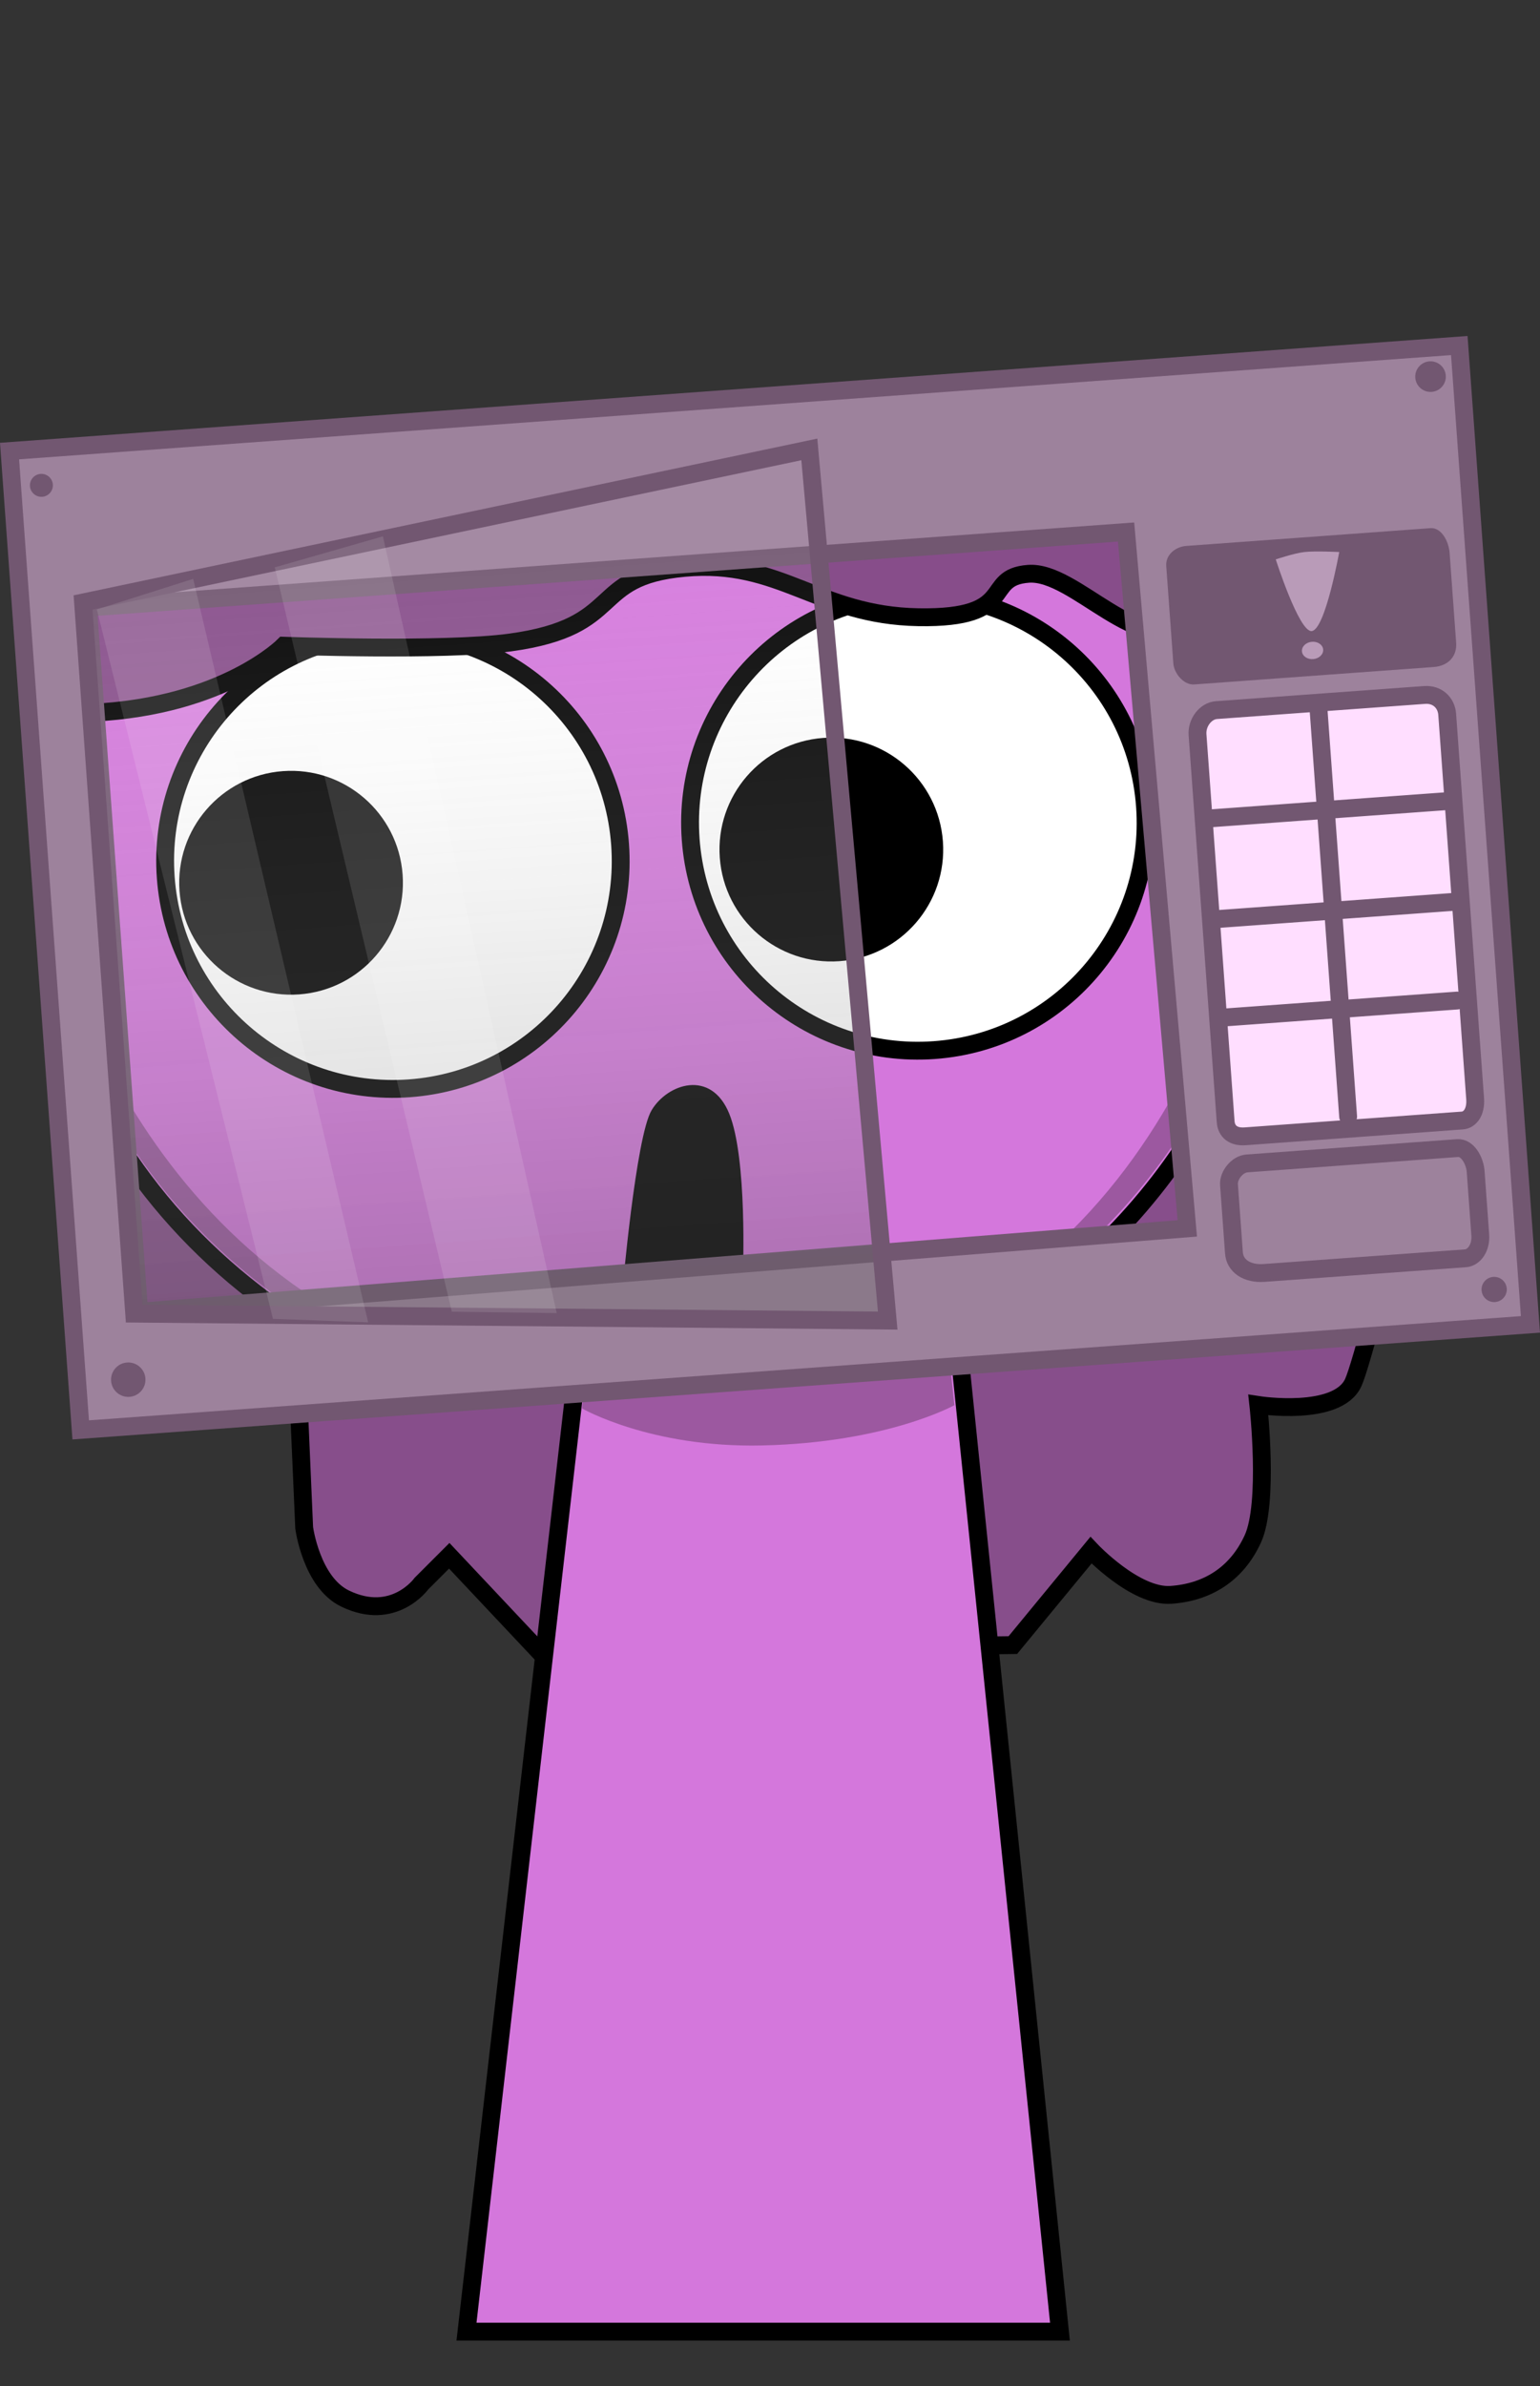 <svg version="1.1" xmlns="http://www.w3.org/2000/svg" xmlns:xlink="http://www.w3.org/1999/xlink" width="172.563" height="267.225" viewBox="0,0,172.563,267.225"><rect x="0" y="0" width="172.563" height="267.225" fill="#333333" stroke="none"/><defs><linearGradient x1="204.817" y1="110.888" x2="210.547" y2="190.527" gradientUnits="userSpaceOnUse" id="color-1"><stop offset="0" stop-color="#ffffff" stop-opacity="0.068"/><stop offset="1" stop-color="#666666" stop-opacity="0.334"/></linearGradient></defs><g transform="translate(-154.478,-46.388)"><g data-paper-data="{&quot;isPaintingLayer&quot;:true}" fill-rule="nonzero" stroke-linejoin="miter" stroke-miterlimit="10" stroke-dasharray="" stroke-dashoffset="0" style="mix-blend-mode: normal"><g><path d="M179.147,313.613v-267.225h123.182v267.225z" fill-opacity="0.01" fill="#000000" stroke="none" stroke-width="0" stroke-linecap="butt"/><path d="M160.923,141.641l157.067,13.318c0,0 -10.094,42.4 -11.88,46.269c-1.786,3.869 -10.629,2.501 -10.629,2.501c0,0 1.223,10.996 -0.625,15.006c-1.848,4.011 -5.174,5.977 -9.17,6.253c-3.996,0.276 -8.962,-5.002 -8.962,-5.002l-8.754,10.629l-53.147,0.625l-10.004,-10.629l-3.126,3.126c0,0 -3.087,4.306 -8.545,1.667c-3.78,-1.827 -4.585,-7.92 -4.585,-7.92l-0.625,-14.381c0,0 -8.149,-0.393 -10.629,-2.501c-2.481,-2.108 -9.609,-7.024 -9.609,-7.024z" fill="#874e8b" stroke="#000000" stroke-width="2" stroke-linecap="round"/><path d="M206.75,307.5l15.143,-131.842l37.783,-0.158l13.574,132z" fill="#d477dc" stroke="#000000" stroke-width="2" stroke-linecap="butt"/><path d="M219.7,204.113l3.121,-26.328l35.831,-0.142l2.767,26.106c0,0 -7.515,4.196 -21.559,4.51c-12.485,0.279 -20.16,-4.146 -20.16,-4.146z" fill="#9c58a0" stroke="#000000" stroke-width="0" stroke-linecap="butt"/></g><path d="M158.578,134.163c1.327,-11.767 5.995,-22.716 13.145,-31.917c11.742,-15.11 30.168,2.435 51.501,0.883c22.32,-1.624 42.916,-21.15 56.775,-6.748c10.021,10.414 16.526,23.961 17.628,39.111c1.82,25.023 -11.577,47.851 -32.778,60.437c-1.444,-0.761 -2.756,-1.378 -3.806,-1.802c-5.578,-2.249 -11.675,-3.354 -17.909,-2.947c-6.654,0.434 -13.305,0.918 -19.951,1.451c-6.114,0.49 -12.49,2.726 -18.504,3.853c-3.396,0.636 -6.803,1.226 -10.195,1.882c-14.483,-7.335 -25.909,-19.097 -31.834,-33.891c-2.324,-5.803 2.46,-11.855 1.986,-18.373z" fill="#d477dc" stroke="#000000" stroke-width="2" stroke-linecap="butt"/><path d="M296.654,135.259c1.815,24.948 -11.764,47.684 -33.144,59.988c-0.853,-0.421 -1.636,-0.778 -2.317,-1.057c32.792,-17.901 35.396,-59.822 35.461,-58.93z" fill="#9c58a0" stroke="#000000" stroke-width="0" stroke-linecap="butt"/><path d="M159.116,145.263c-0.046,-0.63 6.398,38.17 41.171,52.027c-1.296,0.235 -2.593,0.471 -3.888,0.713c-20.76,-9.824 -35.581,-29.339 -37.284,-52.74z" fill="#9c58a0" stroke="#000000" stroke-width="0" stroke-linecap="butt"/><path d="M173.051,144.659c-1.023,-14.058 9.545,-26.283 23.603,-27.306c14.058,-1.023 26.283,9.545 27.306,23.603c1.023,14.058 -9.545,26.283 -23.603,27.306c-14.058,1.023 -26.283,-9.545 -27.306,-23.603z" fill="#ffffff" stroke="#000000" stroke-width="2" stroke-linecap="butt"/><path d="M259.176,163.983c-14.058,1.023 -26.283,-9.545 -27.306,-23.603c-1.023,-14.058 9.545,-26.283 23.603,-27.306c14.058,-1.023 26.283,9.545 27.306,23.603c1.023,14.058 -9.545,26.283 -23.603,27.306z" data-paper-data="{&quot;index&quot;:null}" fill="#ffffff" stroke="#000000" stroke-width="2" stroke-linecap="butt"/><path d="M227.492,170.719c1.77,-2.966 6.654,-4.637 8.698,0.379c2.045,5.016 1.534,17.833 1.534,17.833c-7.478,0.661 -6.066,1.301 -13.52,2.172c0,0 1.518,-17.418 3.288,-20.384z" data-paper-data="{&quot;index&quot;:null}" fill="#000000" stroke="none" stroke-width="0" stroke-linecap="butt"/><path d="M158.541,110.31l129.546,-11.901c0,0 5.958,13.86 -0.015,17.839c-5.973,3.98 -13.081,-5.986 -18.35,-5.602c-5.27,0.383 -1.036,5.056 -12.337,4.862c-11.302,-0.195 -15.41,-6.512 -26.222,-5.525c-10.812,0.987 -6.513,6.584 -19.523,8.357c-7.4,1.009 -25.356,0.358 -25.356,0.358c0,0 -6.668,6.76 -21.336,7.498c-3.778,0.19 -6.305,-8.461 -6.305,-8.461z" fill="#874d8a" stroke="#000000" stroke-width="2" stroke-linecap="round"/><path d="M297.431,109.03c0,0 2.067,-0.691 3.194,-0.821c1.234,-0.143 3.918,-0.002 3.918,-0.002c0,0 -1.559,8.708 -3.084,8.852c-1.418,0.134 -4.028,-8.029 -4.028,-8.029z" fill="#ffdeff" stroke="none" stroke-width="0" stroke-linecap="butt"/><path d="M300.367,119.34c-0.051,-0.534 0.44,-1.018 1.096,-1.08c0.656,-0.062 1.229,0.321 1.279,0.855c0.051,0.534 -0.44,1.018 -1.096,1.08c-0.656,0.062 -1.229,-0.321 -1.279,-0.855z" fill="#ffdeff" stroke="none" stroke-width="0" stroke-linecap="butt"/><g><path d="M163.521,206.515l-7.974,-109.614l162.45,-11.817l7.974,109.614zM170.078,193.281l117.44,-9.333l-6.859,-77.982l-116.315,8.458z" fill="#9d829c" stroke="#725771" stroke-width="2" stroke-linecap="butt"/><path d="M285.954,120.673c-0.138,-1.896 -0.563,-7.737 -0.793,-10.895c-0.091,-1.249 1.01,-2.164 2.259,-2.255c3.614,-0.263 21.416,-1.558 27.351,-1.99c1.212,-0.088 2.046,1.464 2.142,2.777c0.134,1.843 0.505,6.947 0.732,10.057c0.108,1.489 -0.847,2.596 -2.528,2.718c-6.653,0.484 -23.489,1.709 -26.83,1.952c-1.129,0.082 -2.248,-1.198 -2.333,-2.365z" fill="#725771" stroke="#725771" stroke-width="0" stroke-linecap="butt"/><path d="M292.747,186.701c-0.184,-2.53 -0.457,-6.278 -0.557,-7.652c-0.073,-1.007 0.897,-2.294 2.024,-2.376c3.156,-0.23 18.278,-1.33 23.577,-1.715c1.151,-0.084 1.953,1.431 2.04,2.629c0.101,1.389 0.346,4.758 0.517,7.106c0.104,1.425 -0.692,2.536 -1.659,2.606c-2.76,0.201 -16.278,1.184 -22.552,1.64c-1.958,0.142 -3.286,-0.808 -3.39,-2.239z" fill="none" stroke="#725771" stroke-width="2" stroke-linecap="butt"/><path d="M291.816,171.982c-0.566,-7.774 -2.782,-38.241 -3.15,-43.309c-0.102,-1.396 0.933,-2.677 2.114,-2.763c3.143,-0.229 17.574,-1.278 23.32,-1.696c1.47,-0.107 2.449,0.896 2.541,2.167c0.348,4.779 2.508,34.476 3.132,43.053c0.107,1.468 -0.577,2.371 -1.434,2.434c-2.841,0.207 -18.649,1.357 -24.346,1.771c-1.278,0.093 -2.095,-0.505 -2.178,-1.656z" fill="#ffdeff" stroke="#725771" stroke-width="2" stroke-linecap="butt"/><path d="M320.496,190.892c-0.057,-0.778 0.529,-1.455 1.307,-1.512c0.778,-0.057 1.455,0.529 1.512,1.307c0.057,0.778 -0.529,1.455 -1.307,1.512c-0.778,0.057 -1.455,-0.529 -1.512,-1.307z" fill="#725771" stroke="none" stroke-width="0" stroke-linecap="butt"/><path d="M166.928,201.032c-0.077,-1.062 0.721,-1.985 1.782,-2.062c1.062,-0.077 1.985,0.721 2.062,1.782c0.077,1.062 -0.721,1.985 -1.782,2.062c-1.062,0.077 -1.985,-0.721 -2.062,-1.782z" fill="#725771" stroke="none" stroke-width="0" stroke-linecap="butt"/><path d="M157.836,100.833c-0.051,-0.708 0.48,-1.323 1.188,-1.375c0.708,-0.051 1.323,0.48 1.375,1.188c0.051,0.708 -0.48,1.323 -1.188,1.375c-0.708,0.051 -1.323,-0.48 -1.375,-1.188z" fill="#725771" stroke="none" stroke-width="0" stroke-linecap="butt"/><path d="M313.066,88.688c-0.069,-0.944 0.641,-1.764 1.584,-1.833c0.944,-0.069 1.764,0.641 1.833,1.584c0.069,0.944 -0.641,1.764 -1.584,1.833c-0.944,0.069 -1.764,-0.641 -1.833,-1.584z" fill="#725771" stroke="none" stroke-width="0" stroke-linecap="butt"/><path d="M302.204,125.558l3.337,45.872" fill="none" stroke="#725771" stroke-width="2" stroke-linecap="round"/><path d="M291.595,160.337l26.139,-1.901" fill="none" stroke="#725771" stroke-width="2" stroke-linecap="round"/><path d="M291.05,149.298l26.652,-1.939" fill="none" stroke="#725771" stroke-width="2" stroke-linecap="round"/><path d="M316.625,136.103l-26.908,1.957" fill="none" stroke="#725771" stroke-width="2" stroke-linecap="round"/></g><path d="M297.431,109.03c0,0 2.067,-0.691 3.194,-0.821c1.234,-0.143 3.918,-0.002 3.918,-0.002c0,0 -1.559,8.708 -3.084,8.852c-1.418,0.134 -4.028,-8.029 -4.028,-8.029z" fill-opacity="0.503" fill="#ffdeff" stroke="none" stroke-width="0" stroke-linecap="butt"/><path d="M300.367,119.34c-0.051,-0.534 0.44,-1.018 1.096,-1.08c0.656,-0.062 1.229,0.321 1.279,0.855c0.051,0.534 -0.44,1.018 -1.096,1.08c-0.656,0.062 -1.229,-0.321 -1.279,-0.855z" fill-opacity="0.503" fill="#ffdeff" stroke="none" stroke-width="0" stroke-linecap="butt"/><g fill="#000000" stroke="none" stroke-width="0" stroke-linecap="butt"><path d="M174.592,146.154c-0.502,-6.904 4.687,-12.907 11.591,-13.41c6.904,-0.502 12.907,4.687 13.41,11.591c0.502,6.904 -4.687,12.907 -11.591,13.41c-6.904,0.502 -12.907,-4.687 -13.41,-11.591z"/><path d="M248.543,154.026c-6.904,0.502 -12.907,-4.687 -13.41,-11.591c-0.502,-6.904 4.687,-12.907 11.591,-13.41c6.904,-0.502 12.907,4.687 13.41,11.591c0.502,6.904 -4.687,12.907 -11.591,13.41z" data-paper-data="{&quot;index&quot;:null}"/></g><g stroke-linecap="butt"><path d="M169.515,193.495l-5.73,-79.639l81.381,-17.14l8.782,97.558z" fill="url(#color-1)" stroke="#725771" stroke-width="2"/><path d="M185.063,194.077l-19.73,-79.439l10.792,-3.425l19.607,83.259z" fill-opacity="0.116" fill="#ffffff" stroke="none" stroke-width="0"/><path d="M205.108,193.276l-19.84,-83.35l12.115,-3.474l19.481,86.984z" fill-opacity="0.116" fill="#ffffff" stroke="none" stroke-width="0"/></g></g></g></svg>